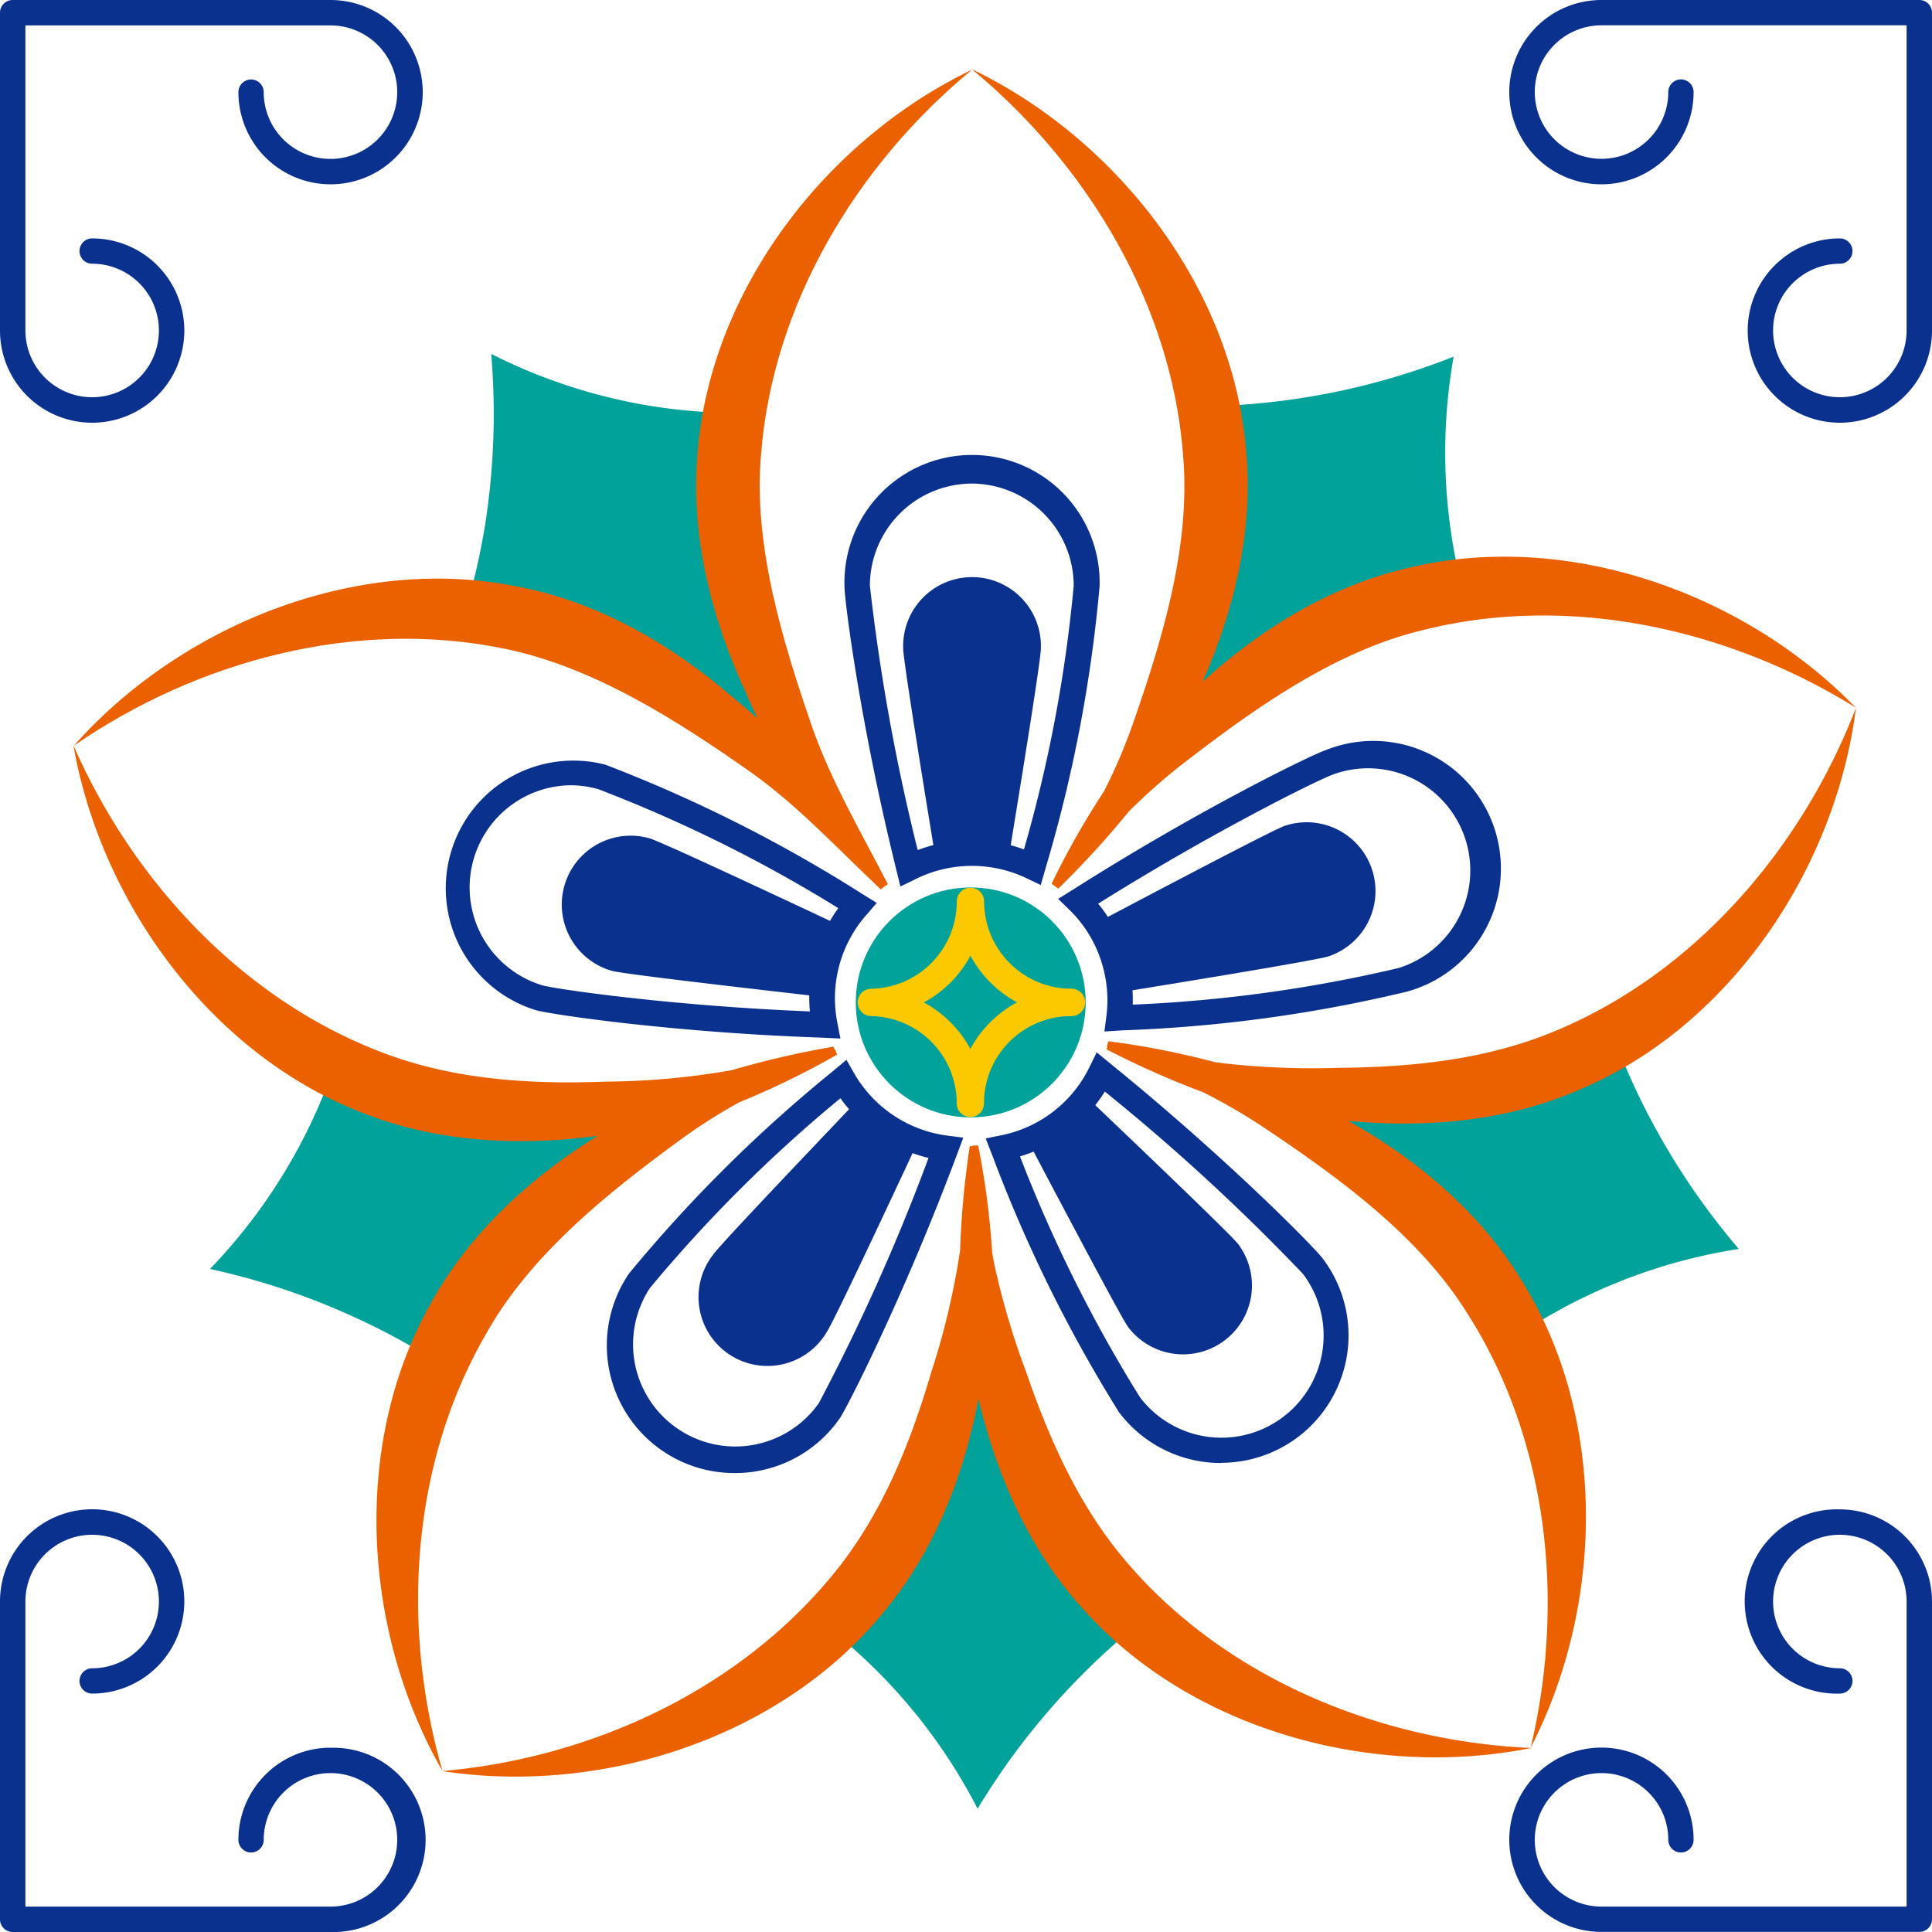 <svg xmlns="http://www.w3.org/2000/svg" width="200" height="200" viewBox="0 0 200 200">
  <g>
    <path d="M76,42.75a58.21,58.21,0,0,1-7.39-.54,56.74,56.74,0,0,1-17.76-5.57,74,74,0,0,1-.66,17.87,74,74,0,0,1-2,8.72,63.48,63.48,0,0,1,13.88,3.7,64.52,64.52,0,0,1,22,14.53A57.69,57.69,0,0,1,75.6,56.19,56.45,56.45,0,0,1,76,42.75Z" fill="#00a29a"/>
    <path d="M151.87,62.76a55.84,55.84,0,0,1-1.6-7.23,57.11,57.11,0,0,1,.21-18.61,73.4,73.4,0,0,1-17.3,4.51,76.62,76.62,0,0,1-8.91.65,63,63,0,0,1,.45,14.35,64.34,64.34,0,0,1-7.58,25.26,57.84,57.84,0,0,1,21.74-15.46A56.36,56.36,0,0,1,151.87,62.76Z" fill="#00a29a"/>
    <path d="M156,139a56.7,56.7,0,0,1,24-9.71,73.8,73.8,0,0,1-9.89-14.9,74.66,74.66,0,0,1-3.5-8.21,63.29,63.29,0,0,1-13.43,5.09,64.36,64.36,0,0,1-26.35,1,57.75,57.75,0,0,1,21.68,15.54A56.42,56.42,0,0,1,156,139Z" fill="#00a29a"/>
    <path d="M84.44,167.51a56.91,56.91,0,0,1,16.76,19.73,73.35,73.35,0,0,1,17.73-20,63.09,63.09,0,0,1-9.05-11.16,64.35,64.35,0,0,1-9.27-24.69,57.79,57.79,0,0,1-7.93,25.48A55.86,55.86,0,0,1,84.44,167.51Z" fill="#00a29a"/>
    <path d="M35,109.13a55.51,55.51,0,0,1-2.7,6.9,57,57,0,0,1-10.56,15.33,73.69,73.69,0,0,1,16.88,5.91,73.28,73.28,0,0,1,7.75,4.43A63.27,63.27,0,0,1,54,129.53,64.37,64.37,0,0,1,74.36,112.8a57.83,57.83,0,0,1-26.67.7A55.75,55.75,0,0,1,35,109.13Z" fill="#00a29a"/>
    <circle cx="100.49" cy="103.77" r="11.9" fill="#00a29a"/>
    <g>
      <path d="M110.73,103.77h.19" fill="none" stroke="#fcc800" stroke-linecap="round" stroke-linejoin="round" stroke-width="2.83"/>
      <path d="M100.46,93.31A10.45,10.45,0,0,1,90.2,103.77a10.45,10.45,0,0,1,10.25,10.08v.37c0-.06,0-.12,0-.19s0,.13,0,.19v-.37a10.45,10.45,0,0,1,10.26-10.08A10.47,10.47,0,0,1,100.46,93.31Z" fill="none" stroke="#fcc800" stroke-linecap="round" stroke-linejoin="round" stroke-width="2.83"/>
    </g>
    <path d="M93.21,91.77l-.49-2c-3.66-14.86-5.3-27.55-5.3-29.1a13.21,13.21,0,1,1,26.41,0,147.88,147.88,0,0,1-5.57,29.13l-.52,1.82-1.4-.67a13.11,13.11,0,0,0-11.65.1Zm7.42-41.71A10.59,10.59,0,0,0,90.05,60.64,210.31,210.31,0,0,0,95,88a15.72,15.72,0,0,1,11-.07,147.33,147.33,0,0,0,5.15-27.3A10.59,10.59,0,0,0,100.63,50.06Z" fill="#0b318f"/>
    <path d="M100.63,88.81a14.12,14.12,0,0,1,3.7.5c1.73-10.55,3.42-21.11,3.42-22.17a7.13,7.13,0,1,0-14.25,0c0,1.06,1.69,11.62,3.42,22.17A14.19,14.19,0,0,1,100.63,88.81Z" fill="#0b318f"/>
    <path d="M122.48,47.25c.79,9.35-2.2,19.14-5.39,28.2a57,57,0,0,1-2.8,6.46,85.25,85.25,0,0,0-5.43,9.57l.44.33,0,0,.25.18A95.69,95.69,0,0,0,116.86,84a62.12,62.12,0,0,1,5.35-4.75c7.59-5.88,15.92-11.81,25-14,15.17-3.85,31.7-.18,44.89,8-11.56-11.91-30-18.48-46.48-14.42-8,1.88-15.12,6.3-21.13,11.75,3.29-7.45,5.26-15.66,4.51-23.86-1.34-16.93-13.43-32.37-28.4-39.56C112.61,17.1,121.34,31.62,122.48,47.25Z" fill="#eb6100"/>
    <path d="M163.61,112.76c15.63-6.64,26.44-23,28.52-39.48-5.6,14.51-16.61,27.39-31.07,33.42-6.95,2.92-14.53,3.78-22.5,3.84a81.58,81.58,0,0,1-11.81-.46l-1-.13a85.76,85.76,0,0,0-11-2.16l-.17.53.06,0-.09.31a92.59,92.59,0,0,0,10,4.44,60.88,60.88,0,0,1,6,3.46c8,5.33,16.26,11.34,21.25,19.28,8.48,13.16,10.26,30,6.65,45.11,7.62-14.74,8-34.33-1.11-48.65-4.29-6.93-10.72-12.28-17.76-16.24C147.74,116.8,156.11,116.05,163.61,112.76Z" fill="#eb6100"/>
    <path d="M117,162.13c-5-5.67-8.19-12.58-10.78-20.12a79.52,79.52,0,0,1-3.33-11.34c-.07-.32-.12-.65-.18-1a83.9,83.9,0,0,0-1.45-11.09h-.55v.07h-.32a92.71,92.71,0,0,0-1,10.79,78.05,78.05,0,0,1-3,12.66c-2.25,7.64-5.16,14.67-9.88,20.55C76.64,174.91,61.24,182,45.77,183.34c16.4,2.53,35.08-3.35,45.77-16.53,5.21-6.27,8.24-14.07,9.75-22,1.87,7.9,5.24,15.59,10.74,21.66,11.27,12.71,30.22,17.75,46.5,14.48C143,180.26,127.29,173.91,117,162.13Z" fill="#eb6100"/>
    <path d="M50.4,137.94C55,129.79,63,123.4,70.79,117.73a55.08,55.08,0,0,1,5.76-3.63,86.43,86.43,0,0,0,10.1-4.92l-.18-.53-.07,0-.11-.3a93.37,93.37,0,0,0-10.56,2.44,78.15,78.15,0,0,1-13,1.18c-8,.3-15.56-.23-22.63-2.82-14.7-5.39-26.27-17.75-32.5-32C10.46,93.54,22,109.38,37.87,115.33c7.61,2.94,16,3.33,24,2.25-6.89,4.28-13.12,9.92-17.12,17.07-8.46,14.72-7.22,34.29,1.06,48.69C41.49,168.39,42.5,151.48,50.4,137.94Z" fill="#eb6100"/>
    <path d="M52.16,67.14C61.36,69,70,74.5,77.81,80c4.91,3.51,8.9,7.87,13.37,12.07l.27-.22,0,0,.46-.32c-2.81-5.45-5.81-10.54-7.82-16.22C81,66.34,78,56.56,78.77,47.21c1.16-15.61,9.88-30.12,21.86-40-15,7.19-27,22.6-28.41,39.52-.79,8.6,1.4,17.22,5,25,.38.87.77,1.74,1.19,2.62-.75-.67-1.51-1.31-2.27-1.93C69.66,66.79,62,62.3,53.47,60.7,36.82,57.36,18.66,64.76,7.65,77.19,20.45,68.37,36.82,64,52.16,67.14Z" fill="#eb6100"/>
    <path d="M114.33,106.78l.2-1.56a13.05,13.05,0,0,0-.57-5.83,12.89,12.89,0,0,0-3.23-5.18l-1.19-1.16,1.78-1.11c12.93-8.2,24.43-13.79,25.9-14.28a13.21,13.21,0,1,1,8.4,25,148,148,0,0,1-29.39,4Zm-.65-13.23A15.61,15.61,0,0,1,117.26,104a146.5,146.5,0,0,0,27.52-3.79,10.58,10.58,0,1,0-6.72-20.06C136.74,80.59,125.84,85.93,113.68,93.55Z" fill="#0b318f"/>
    <path d="M114.71,99.14a14.27,14.27,0,0,1,.71,3.67c10.55-1.71,21.1-3.47,22.11-3.81A7.12,7.12,0,0,0,133,85.49c-1,.33-10.49,5.29-19.94,10.29A14.38,14.38,0,0,1,114.71,99.14Z" fill="#0b318f"/>
    <path d="M126.4,151.45a13.21,13.21,0,0,1-10.55-5.24,148.38,148.38,0,0,1-13.12-26.59l-.69-1.77,1.53-.31a13,13,0,0,0,9.23-7.11l.73-1.49,1.62,1.33c11.87,9.65,20.84,18.78,21.77,20a13.19,13.19,0,0,1-10.52,21.16Zm-20.8-31.71A147.81,147.81,0,0,0,118,144.63a10.58,10.58,0,0,0,16.88-12.76A214.07,214.07,0,0,0,114.37,113a15.65,15.65,0,0,1-8.77,6.71Z" fill="#0b318f"/>
    <path d="M109.4,115.78a14.37,14.37,0,0,1-3.25,1.83c5,9.47,10,18.91,10.63,19.76a7.13,7.13,0,1,0,11.38-8.6c-.65-.85-8.36-8.25-16.1-15.62A15.06,15.06,0,0,1,109.4,115.78Z" fill="#0b318f"/>
    <path d="M76,152.49a13.21,13.21,0,0,1-10.88-20.66,148.65,148.65,0,0,1,21.05-20.9l1.45-1.22.78,1.36a13.08,13.08,0,0,0,9.68,6.49l1.64.21-.75,2c-5.37,14.33-11.17,25.73-12,27A13.18,13.18,0,0,1,76,152.49Zm11-38.8A147.84,147.84,0,0,0,67.3,133.31a10.58,10.58,0,0,0,17.46,11.95,211.24,211.24,0,0,0,11.36-25.39A15.75,15.75,0,0,1,87,113.69Z" fill="#0b318f"/>
    <path d="M91.94,116a14.18,14.18,0,0,1-2.78-2.5C81.77,121.26,74.42,129,73.81,129.9a7.13,7.13,0,1,0,11.77,8c.61-.88,5.17-10.55,9.69-20.24A14.27,14.27,0,0,1,91.94,116Z" fill="#0b318f"/>
    <path d="M87,107.51l-2.09-.1c-15.31-.53-28-2.41-29.45-2.84a13.21,13.21,0,0,1,7.21-25.41A149,149,0,0,1,89.15,92.47l1.61,1-1,1.16a13.06,13.06,0,0,0-3.08,11.24ZM59,81.29A10.58,10.58,0,0,0,56.15,102c1.34.39,13.35,2.13,27.69,2.7a15.45,15.45,0,0,1,.53-5.69,15.7,15.7,0,0,1,2.41-5A147.36,147.36,0,0,0,61.92,81.69,10.62,10.62,0,0,0,59,81.29Z" fill="#0b318f"/>
    <path d="M86.14,99.56a14.08,14.08,0,0,1,1.49-3.43c-9.68-4.55-19.37-9.06-20.4-9.35a7.13,7.13,0,0,0-3.89,13.72c1,.29,11.65,1.54,22.27,2.75A14.3,14.3,0,0,1,86.14,99.56Z" fill="#0b318f"/>
    <path d="M34.21,0H1.32A1.31,1.31,0,0,0,0,1.32V34.21a9.54,9.54,0,1,0,9.54-9.53,1.31,1.31,0,1,0,0,2.62,6.91,6.91,0,1,1-6.91,6.91V2.63H34.21A6.91,6.91,0,1,1,27.3,9.54a1.31,1.31,0,0,0-2.62,0A9.54,9.54,0,1,0,34.21,0Z" fill="#0b318f"/>
    <path d="M198.68,0H165.79a9.54,9.54,0,1,0,9.53,9.53,1.31,1.31,0,1,0-2.62,0,6.91,6.91,0,1,1-6.91-6.91h31.58V34.21a6.91,6.91,0,1,1-6.91-6.91,1.31,1.31,0,1,0,0-2.62A9.54,9.54,0,1,0,200,34.21V1.32A1.31,1.31,0,0,0,198.68,0Z" fill="#0b318f"/>
    <path d="M190.46,156.25a9.54,9.54,0,1,0,0,19.07,1.31,1.31,0,1,0,0-2.62,6.91,6.91,0,1,1,6.91-6.91v31.58H165.79a6.91,6.91,0,1,1,6.91-6.91,1.31,1.31,0,1,0,2.62,0,9.54,9.54,0,1,0-9.53,9.53h32.89a1.31,1.31,0,0,0,1.32-1.31V165.79A9.55,9.55,0,0,0,190.46,156.25Z" fill="#0b318f"/>
    <path d="M34.21,180.92a9.54,9.54,0,0,0-9.53,9.54,1.31,1.31,0,0,0,2.62,0,6.91,6.91,0,1,1,6.91,6.91H2.63V165.79a6.91,6.91,0,1,1,6.91,6.91,1.31,1.31,0,1,0,0,2.62A9.54,9.54,0,1,0,0,165.79v32.89A1.31,1.31,0,0,0,1.32,200H34.21a9.54,9.54,0,1,0,0-19.07Z" fill="#0b318f"/>
  </g>
</svg>
